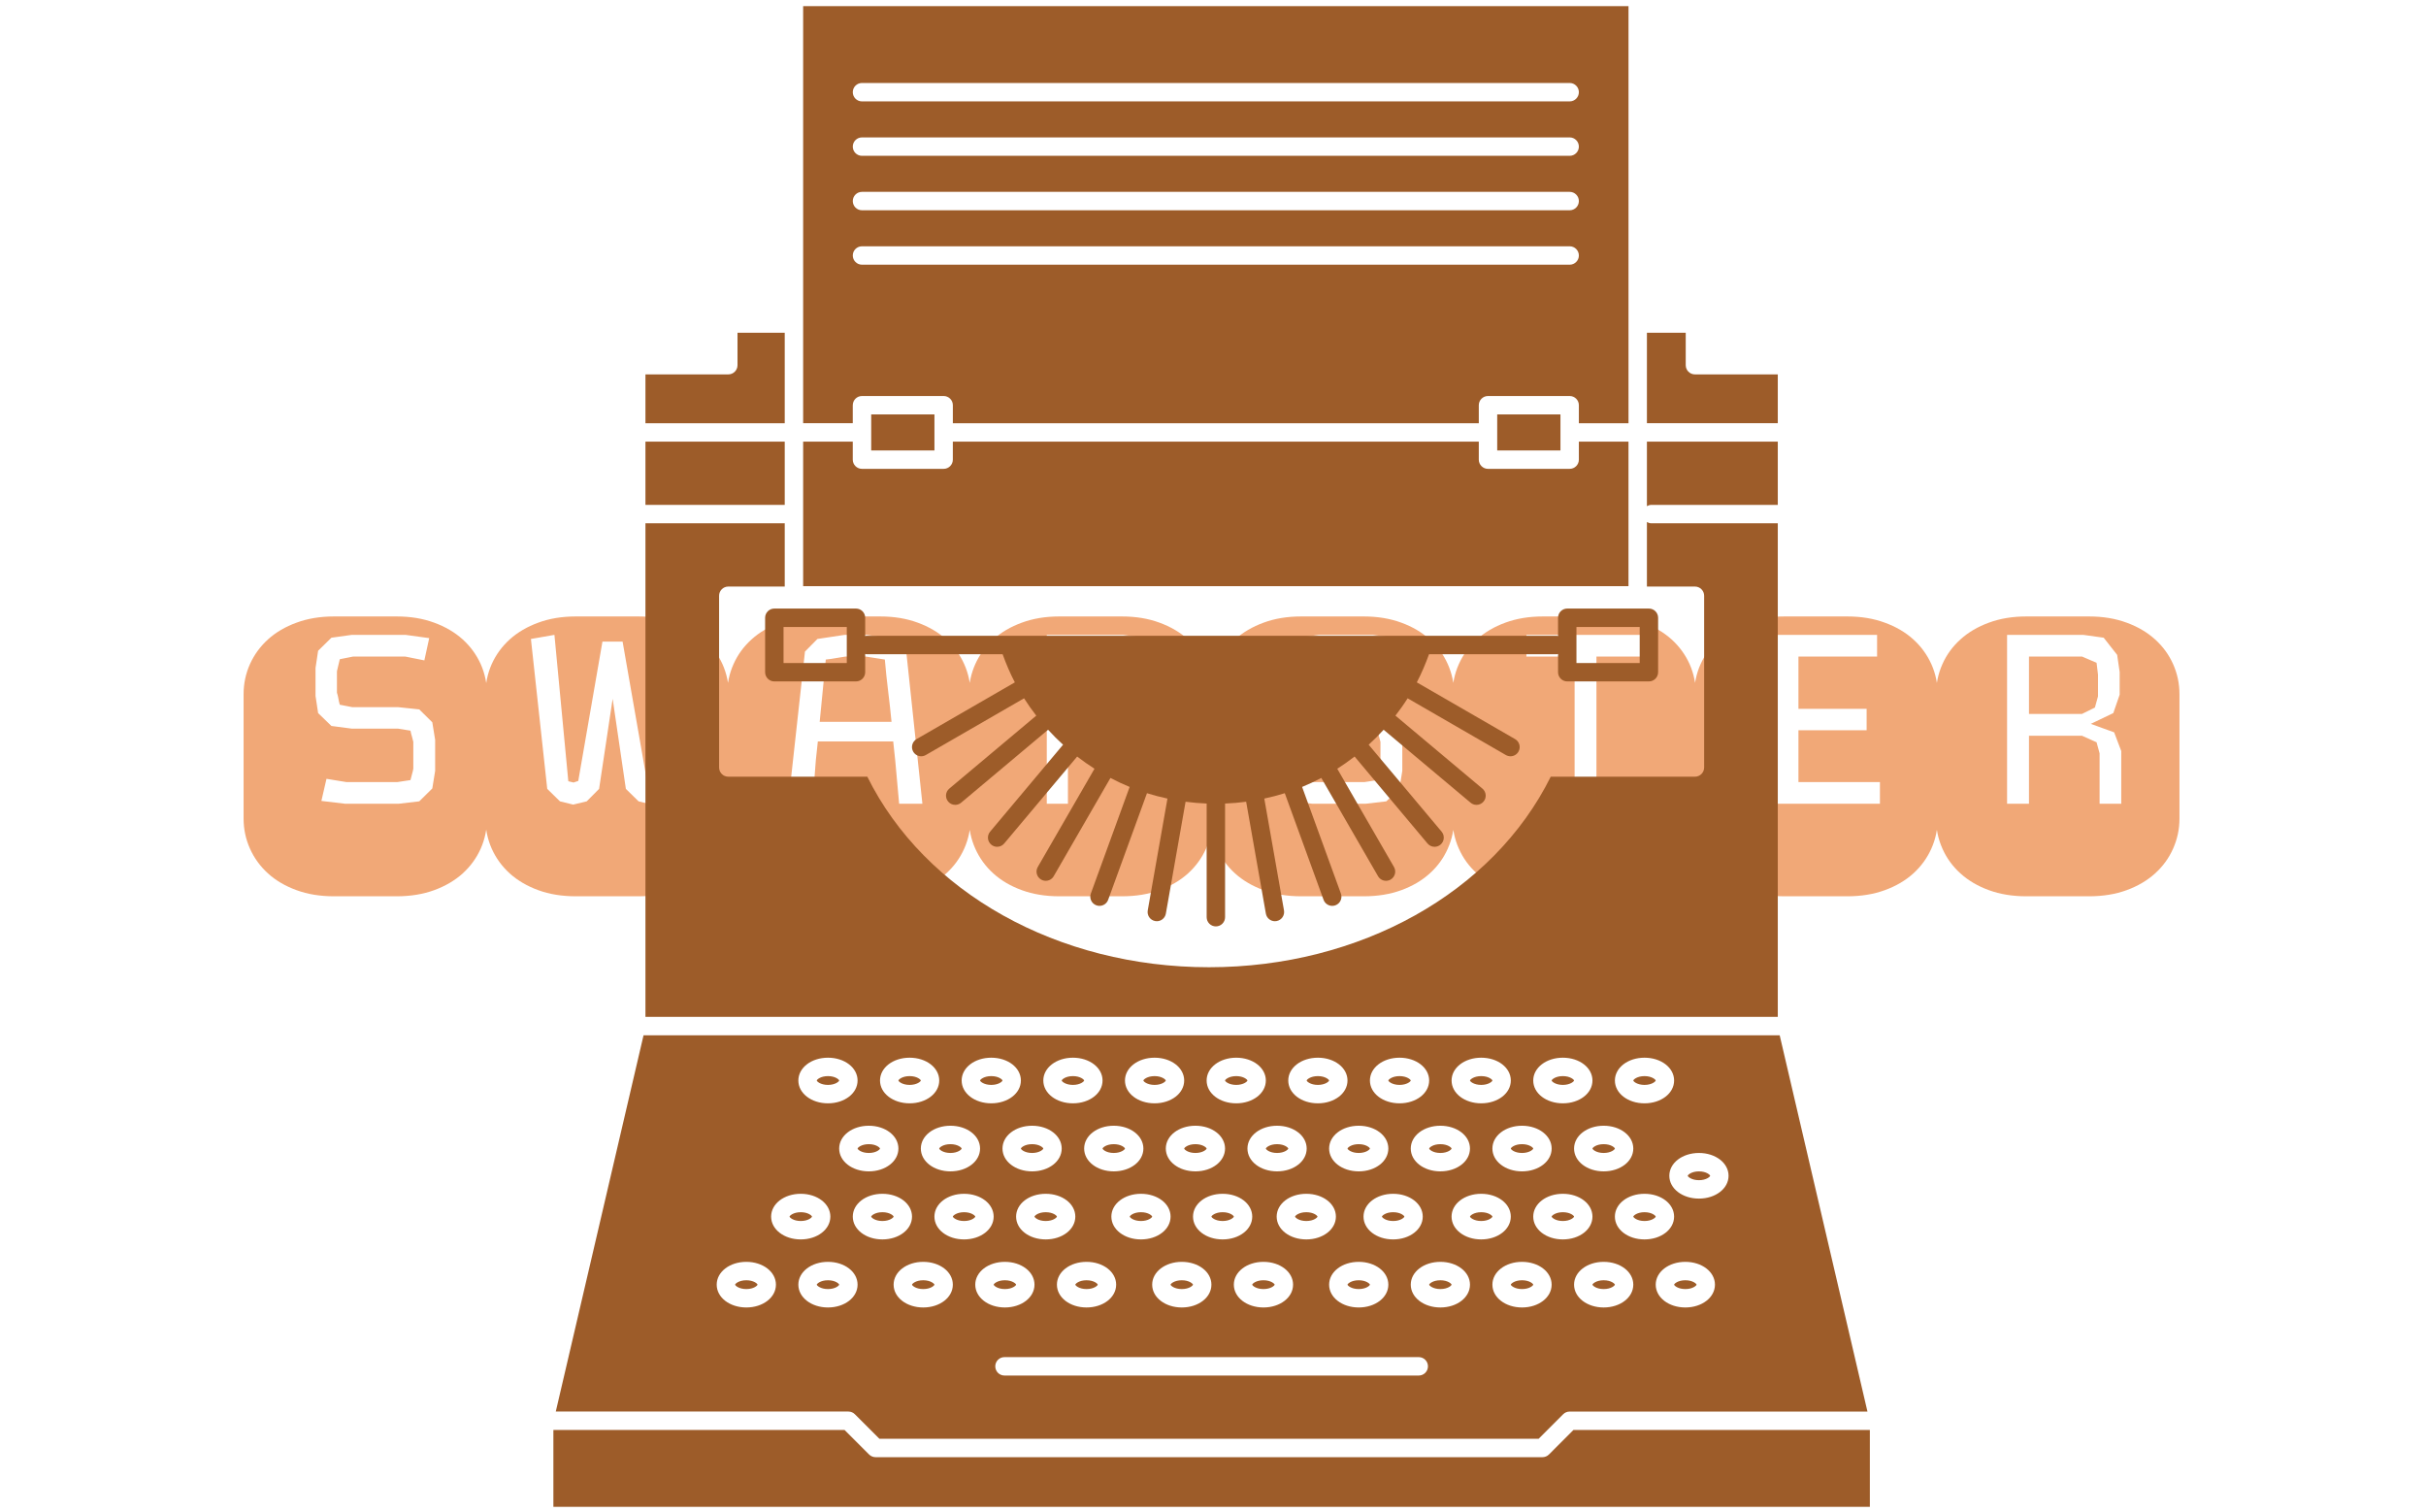 <svg xmlns="http://www.w3.org/2000/svg" version="1.1" xmlns:xlink="http://www.w3.org/1999/xlink" xmlns:svgjs="http://svgjs.dev/svgjs" width="1000" height="623" viewBox="0 0 1000 623"><g transform="matrix(1,0,0,1,-0.606,0.252)"><svg viewBox="0 0 396 247" data-background-color="#ffffff" preserveAspectRatio="xMidYMid meet" height="623" width="1000" xmlns="http://www.w3.org/2000/svg" xmlns:xlink="http://www.w3.org/1999/xlink"><g id="tight-bounds" transform="matrix(1,0,0,1,0.24,-0.1)"><svg viewBox="0 0 395.52 247.2" height="247.2" width="395.52"><g><svg></svg></g><g><svg viewBox="0 0 395.52 247.2" height="247.2" width="395.52"><g transform="matrix(1,0,0,1,39.552,100.737)"><svg viewBox="0 0 316.416 45.727" height="45.727" width="316.416"><g><svg viewBox="0 0 316.416 45.727" height="45.727" width="316.416"><g><svg viewBox="0 0 316.416 45.727" height="45.727" width="316.416"><g><svg viewBox="0 0 316.416 45.727" height="45.727" width="316.416"><g id="textblocktransform"><svg viewBox="0 0 316.416 45.727" height="45.727" width="316.416" id="textblock"><g><svg viewBox="0 0 316.416 45.727" height="45.727" width="316.416"><g transform="matrix(1,0,0,1,0,0)"><svg width="316.416" viewBox="-0.1 -33.45 231.43 33.45" height="45.727" data-palette-color="#f1a877"><path d="M10.69-33.45L18.21-33.45Q20.68-33.45 22.68-32.71 24.68-31.98 26.09-30.71 27.49-29.44 28.25-27.75 29-26.05 29-24.15L29-24.15 29-9.3Q29-7.4 28.25-5.7 27.49-4 26.09-2.73 24.68-1.46 22.68-0.73 20.68 0 18.21 0L18.21 0 10.69 0Q8.23 0 6.23-0.73 4.22-1.46 2.82-2.73 1.42-4 0.66-5.7-0.1-7.4-0.1-9.3L-0.1-9.3-0.1-24.15Q-0.1-26.05 0.66-27.75 1.42-29.44 2.82-30.71 4.22-31.98 6.23-32.71 8.23-33.45 10.69-33.45L10.69-33.45ZM22.8-14.99L22.8-18.7 22.46-20.8 20.9-22.34 18.36-22.61 12.89-22.61 11.4-22.9Q11.28-23.32 11.23-23.65 11.18-23.97 11.06-24.34L11.06-24.34 11.06-26.9 11.4-28.34 13.01-28.66 19.21-28.66 21.51-28.2 22.09-30.86 19.26-31.25 12.84-31.25 10.4-30.91 8.81-29.35 8.5-27.29 8.5-23.95 8.81-21.9 10.4-20.36 12.84-20.04 18.36-20.04 19.85-19.8Q19.92-19.43 20.02-19.12 20.12-18.8 20.19-18.46L20.19-18.46 20.19-15.26Q20.14-14.94 20.03-14.58 19.92-14.21 19.85-13.89L19.85-13.89 18.26-13.65 12.21-13.65 9.81-14.04 9.2-11.4 12.06-11.06 18.41-11.06 20.9-11.35 22.46-12.89 22.8-14.99ZM48.12-13.79L45.21-30.44 42.8-30.44 39.91-13.79 39.35-13.6 38.72-13.75 37.06-31.25 34.25-30.76 36.2-12.84 37.72-11.35 39.3-10.96 40.92-11.35 42.4-12.84 44.02-23.61 45.6-12.84 47.12-11.35 48.7-10.96 50.31-11.35 51.8-12.84 53.76-30.76 50.95-31.25 49.31-13.75 48.65-13.6 48.12-13.79ZM47.12 0L39.6 0Q37.13 0 35.13-0.73 33.13-1.46 31.72-2.73 30.32-4 29.56-5.7 28.81-7.4 28.81-9.3L28.81-9.3 28.81-24.15Q28.81-26.05 29.56-27.75 30.32-29.44 31.72-30.71 33.13-31.98 35.13-32.71 37.13-33.45 39.6-33.45L39.6-33.45 47.12-33.45Q49.58-33.45 51.58-32.71 53.59-31.98 54.99-30.71 56.39-29.44 57.15-27.75 57.91-26.05 57.91-24.15L57.91-24.15 57.91-9.3Q57.91-7.4 57.15-5.7 56.39-4 54.99-2.73 53.59-1.46 51.58-0.73 49.58 0 47.12 0L47.12 0ZM68.5-33.45L76.02-33.45Q78.49-33.45 80.49-32.71 82.49-31.98 83.89-30.71 85.3-29.44 86.05-27.75 86.81-26.05 86.81-24.15L86.81-24.15 86.81-9.3Q86.81-7.4 86.05-5.7 85.3-4 83.89-2.73 82.49-1.46 80.49-0.73 78.49 0 76.02 0L76.02 0 68.5 0Q66.04 0 64.03-0.73 62.03-1.46 60.63-2.73 59.22-4 58.47-5.7 57.71-7.4 57.71-9.3L57.71-9.3 57.71-24.15Q57.71-26.05 58.47-27.75 59.22-29.44 60.63-30.71 62.03-31.98 64.03-32.71 66.04-33.45 68.5-33.45L68.5-33.45ZM77.8-16.26L78.27-11.06 81.05-11.06 79.12-29.25 77.61-30.76 74.36-31.25 71.75-31.25 68.5-30.76 67.01-29.25 65.01-11.06 67.91-11.06 68.31-16.26 68.55-18.51 77.56-18.51 77.8-16.26ZM74.26-28.66L76.56-28.3Q76.73-26.32 76.95-24.56 77.17-22.8 77.36-20.85L77.36-20.85 68.77-20.85 69.5-28.3Q70.19-28.37 70.69-28.47 71.19-28.56 71.87-28.66L71.87-28.66 74.26-28.66ZM97.4-33.45L104.92-33.45Q107.39-33.45 109.39-32.71 111.39-31.98 112.8-30.71 114.2-29.44 114.96-27.75 115.72-26.05 115.72-24.15L115.72-24.15 115.72-9.3Q115.72-7.4 114.96-5.7 114.2-4 112.8-2.73 111.39-1.46 109.39-0.73 107.39 0 104.92 0L104.92 0 97.4 0Q94.94 0 92.94-0.73 90.93-1.46 89.53-2.73 88.13-4 87.37-5.7 86.61-7.4 86.61-9.3L86.61-9.3 86.61-24.15Q86.61-26.05 87.37-27.75 88.13-29.44 89.53-30.71 90.93-31.98 92.94-32.71 94.94-33.45 97.4-33.45L97.4-33.45ZM109.42-22.19L109.42-27.29 109.07-29.35 107.51-30.91 105.02-31.25 95.92-31.25 95.92-11.06 98.45-11.06 98.45-18.26 105.02-18.26 107.51-18.55 109.07-20.09 109.42-22.19ZM106.8-22.46L106.46-21.09 104.88-20.85 98.45-20.85 98.45-28.66 104.88-28.66 106.56-28.39 106.8-26.95 106.8-22.46ZM126.31-33.45L133.83-33.45Q136.29-33.45 138.3-32.71 140.3-31.98 141.7-30.71 143.11-29.44 143.86-27.75 144.62-26.05 144.62-24.15L144.62-24.15 144.62-9.3Q144.62-7.4 143.86-5.7 143.11-4 141.7-2.73 140.3-1.46 138.3-0.73 136.29 0 133.83 0L133.83 0 126.31 0Q123.84 0 121.84-0.73 119.84-1.46 118.43-2.73 117.03-4 116.27-5.7 115.52-7.4 115.52-9.3L115.52-9.3 115.52-24.15Q115.52-26.05 116.27-27.75 117.03-29.44 118.43-30.71 119.84-31.98 121.84-32.71 123.84-33.45 126.31-33.45L126.31-33.45ZM138.42-14.99L138.42-18.7 138.08-20.8 136.51-22.34 133.97-22.61 128.51-22.61 127.02-22.9Q126.89-23.32 126.85-23.65 126.8-23.97 126.67-24.34L126.67-24.34 126.67-26.9 127.02-28.34 128.63-28.66 134.83-28.66 137.12-28.2 137.71-30.86 134.88-31.25 128.46-31.25 126.02-30.91 124.43-29.35 124.11-27.29 124.11-23.95 124.43-21.9 126.02-20.36 128.46-20.04 133.97-20.04 135.46-19.8Q135.54-19.43 135.63-19.12 135.73-18.8 135.81-18.46L135.81-18.46 135.81-15.26Q135.76-14.94 135.65-14.58 135.54-14.21 135.46-13.89L135.46-13.89 133.88-13.65 127.82-13.65 125.43-14.04 124.82-11.4 127.68-11.06 134.02-11.06 136.51-11.35 138.08-12.89 138.42-14.99ZM167.37-28.66L167.37-31.25 153.26-31.25 153.26-28.66 159.02-28.66 159.02-11.06 161.63-11.06 161.63-28.66 167.37-28.66ZM155.21-33.45L162.73-33.45Q165.2-33.45 167.2-32.71 169.2-31.98 170.61-30.71 172.01-29.44 172.77-27.75 173.52-26.05 173.52-24.15L173.52-24.15 173.52-9.3Q173.52-7.4 172.77-5.7 172.01-4 170.61-2.73 169.2-1.46 167.2-0.73 165.2 0 162.73 0L162.73 0 155.21 0Q152.75 0 150.74-0.73 148.74-1.46 147.34-2.73 145.93-4 145.18-5.7 144.42-7.4 144.42-9.3L144.42-9.3 144.42-24.15Q144.42-26.05 145.18-27.75 145.93-29.44 147.34-30.71 148.74-31.98 150.74-32.71 152.75-33.45 155.21-33.45L155.21-33.45ZM195.52-11.06L195.52-13.65 185.78-13.65 185.78-19.85 193.93-19.85 193.93-22.41 185.78-22.41 185.78-28.66 195.18-28.66 195.18-31.25 183.24-31.25 183.24-11.06 195.52-11.06ZM184.12-33.45L191.64-33.45Q194.1-33.45 196.1-32.71 198.11-31.98 199.51-30.71 200.91-29.44 201.67-27.75 202.43-26.05 202.43-24.15L202.43-24.15 202.43-9.3Q202.43-7.4 201.67-5.7 200.91-4 199.51-2.73 198.11-1.46 196.1-0.73 194.1 0 191.64 0L191.64 0 184.12 0Q181.65 0 179.65-0.73 177.65-1.46 176.24-2.73 174.84-4 174.08-5.7 173.32-7.4 173.32-9.3L173.32-9.3 173.32-24.15Q173.32-26.05 174.08-27.75 174.84-29.44 176.24-30.71 177.65-31.98 179.65-32.71 181.65-33.45 184.12-33.45L184.12-33.45ZM213.02-33.45L220.54-33.45Q223-33.45 225.01-32.71 227.01-31.98 228.41-30.71 229.82-29.44 230.57-27.75 231.33-26.05 231.33-24.15L231.33-24.15 231.33-9.3Q231.33-7.4 230.57-5.7 229.82-4 228.41-2.73 227.01-1.46 225.01-0.73 223 0 220.54 0L220.54 0 213.02 0Q210.55 0 208.55-0.73 206.55-1.46 205.15-2.73 203.74-4 202.99-5.7 202.23-7.4 202.23-9.3L202.23-9.3 202.23-24.15Q202.23-26.05 202.99-27.75 203.74-29.44 205.15-30.71 206.55-31.98 208.55-32.71 210.55-33.45 213.02-33.45L213.02-33.45ZM221.42-18.41L221.78-17.09 221.78-11.06 224.37-11.06 224.37-17.36 223.52-19.6 220.73-20.61 223.42-21.9 224.18-24.1 224.18-26.81 223.88-28.86 222.27-30.91 219.83-31.25 210.72-31.25 210.72-11.06 213.34-11.06 213.34-19.19 219.68-19.19 221.42-18.41ZM213.34-28.66L219.68-28.66 221.42-27.91 221.59-26.49 221.59-23.9 221.22-22.56 219.68-21.8 213.34-21.8 213.34-28.66Z" opacity="1" transform="matrix(1,0,0,1,0,0)" fill="#f1a877" class="undefined-text-0" data-fill-palette-color="primary" id="text-0"></path></svg></g></svg></g></svg></g></svg></g></svg></g></svg></g></svg></g><g mask="url(#b6cd4f00-0292-4c94-a718-ac424d66bc9a)"><g transform="matrix(3.009, 0, 0, 3.009, 90.203, 1)"><svg xmlns="http://www.w3.org/2000/svg" xmlns:xlink="http://www.w3.org/1999/xlink" version="1.1" x="0" y="0" viewBox="15.5 10.5 71.5 81.5" style="enable-background:new 0 0 100 100;" xml:space="preserve" height="81.5" width="71.5" class="icon-none" data-fill-palette-color="accent" id="none"><path d="M69.571 89.158c-0.094 0.094-0.221 0.146-0.354 0.146H33c-0.133 0-0.26-0.053-0.354-0.146l-1.332-1.332H15.5V92H87v-4.174H70.902L69.571 89.158z" fill="#9d5c29" data-fill-palette-color="accent"></path><path d="M82 37.587v-3.435h-7.108v3.504c0.072-0.04 0.151-0.069 0.239-0.069H82z" fill="#9d5c29" data-fill-palette-color="accent"></path><path d="M28.065 28.239H25.5V30c0 0.276-0.224 0.5-0.5 0.5h-4.5v2.652h7.565V28.239z" fill="#9d5c29" data-fill-palette-color="accent"></path><rect x="20.5" y="34.152" width="7.565" height="3.435" fill="#9d5c29" data-fill-palette-color="accent"></rect><path d="M82 38.587h-6.869c-0.088 0-0.167-0.029-0.239-0.069v3.504H77.5c0.276 0 0.5 0.224 0.5 0.5v9.326c0 0.276-0.224 0.5-0.5 0.5h-7.832c-3.121 6.297-10.365 10.348-18.56 10.348S35.67 58.645 32.55 52.348H25c-0.276 0-0.5-0.224-0.5-0.5v-9.326c0-0.276 0.224-0.5 0.5-0.5h3.065v-3.435H20.5v26.804H82V38.587z" fill="#9d5c29" data-fill-palette-color="accent"></path><path d="M31.875 86.973l1.332 1.332h35.804l1.331-1.332c0.094-0.094 0.221-0.146 0.354-0.146H86.87l-4.767-20.435H20.397L15.63 86.826h15.892C31.654 86.826 31.781 86.879 31.875 86.973zM31.761 76.239c0-0.695 0.706-1.239 1.608-1.239s1.609 0.544 1.609 1.239-0.707 1.239-1.609 1.239S31.761 76.934 31.761 76.239zM35.587 81.174c-0.902 0-1.608-0.544-1.608-1.239s0.706-1.239 1.608-1.239 1.608 0.544 1.608 1.239S36.489 81.174 35.587 81.174zM36.195 76.239c0-0.695 0.707-1.239 1.609-1.239s1.608 0.544 1.608 1.239-0.706 1.239-1.608 1.239S36.195 76.934 36.195 76.239zM38.413 79.935c0-0.695 0.706-1.239 1.608-1.239s1.609 0.544 1.609 1.239-0.707 1.239-1.609 1.239S38.413 80.629 38.413 79.935zM60.848 79.935c0 0.695-0.706 1.239-1.608 1.239s-1.608-0.544-1.608-1.239 0.706-1.239 1.608-1.239S60.848 79.24 60.848 79.935zM59.5 76.239c0-0.695 0.706-1.239 1.608-1.239s1.609 0.544 1.609 1.239-0.707 1.239-1.609 1.239S59.5 76.934 59.5 76.239zM56.392 77.478c-0.902 0-1.609-0.544-1.609-1.239S55.489 75 56.392 75 58 75.544 58 76.239 57.294 77.478 56.392 77.478zM55.674 79.935c0 0.695-0.706 1.239-1.608 1.239s-1.609-0.544-1.609-1.239 0.707-1.239 1.609-1.239S55.674 79.24 55.674 79.935zM51.848 77.478c-0.902 0-1.608-0.544-1.608-1.239S50.945 75 51.848 75s1.608 0.544 1.608 1.239S52.75 77.478 51.848 77.478zM51.239 79.935c0 0.695-0.706 1.239-1.608 1.239s-1.609-0.544-1.609-1.239 0.707-1.239 1.609-1.239S51.239 79.24 51.239 79.935zM47.413 77.478c-0.902 0-1.608-0.544-1.608-1.239S46.511 75 47.413 75s1.608 0.544 1.608 1.239S48.315 77.478 47.413 77.478zM46.065 79.935c0 0.695-0.707 1.239-1.609 1.239s-1.608-0.544-1.608-1.239 0.706-1.239 1.608-1.239S46.065 79.24 46.065 79.935zM42.239 77.478c-0.902 0-1.608-0.544-1.608-1.239S41.337 75 42.239 75s1.608 0.544 1.608 1.239S43.142 77.478 42.239 77.478zM62.5 84.87H40c-0.276 0-0.5-0.224-0.5-0.5s0.224-0.5 0.5-0.5h22.5c0.276 0 0.5 0.224 0.5 0.5S62.776 84.87 62.5 84.87zM63.674 81.174c-0.902 0-1.608-0.544-1.608-1.239s0.706-1.239 1.608-1.239 1.608 0.544 1.608 1.239S64.576 81.174 63.674 81.174zM64.282 76.239c0-0.695 0.707-1.239 1.609-1.239s1.608 0.544 1.608 1.239-0.706 1.239-1.608 1.239S64.282 76.934 64.282 76.239zM68.108 81.174c-0.902 0-1.608-0.544-1.608-1.239s0.706-1.239 1.608-1.239 1.609 0.544 1.609 1.239S69.011 81.174 68.108 81.174zM70.326 77.478c-0.902 0-1.608-0.544-1.608-1.239S69.424 75 70.326 75s1.608 0.544 1.608 1.239S71.229 77.478 70.326 77.478zM72.544 81.174c-0.902 0-1.609-0.544-1.609-1.239s0.707-1.239 1.609-1.239 1.608 0.544 1.608 1.239S73.446 81.174 72.544 81.174zM73.152 76.239c0-0.695 0.706-1.239 1.608-1.239s1.608 0.544 1.608 1.239-0.706 1.239-1.608 1.239S73.152 76.934 73.152 76.239zM76.979 81.174c-0.902 0-1.609-0.544-1.609-1.239s0.707-1.239 1.609-1.239 1.608 0.544 1.608 1.239S77.881 81.174 76.979 81.174zM77.718 72.783c0.902 0 1.608 0.544 1.608 1.239s-0.706 1.239-1.608 1.239-1.609-0.544-1.609-1.239S76.815 72.783 77.718 72.783zM74.761 67.609c0.902 0 1.608 0.544 1.608 1.239s-0.706 1.239-1.608 1.239-1.608-0.544-1.608-1.239S73.858 67.609 74.761 67.609zM74.152 72.543c0 0.695-0.706 1.239-1.608 1.239s-1.609-0.544-1.609-1.239 0.707-1.239 1.609-1.239S74.152 71.849 74.152 72.543zM70.326 67.609c0.902 0 1.608 0.544 1.608 1.239s-0.706 1.239-1.608 1.239-1.608-0.544-1.608-1.239S69.424 67.609 70.326 67.609zM69.718 72.543c0 0.695-0.707 1.239-1.609 1.239S66.5 73.238 66.5 72.543s0.706-1.239 1.608-1.239S69.718 71.849 69.718 72.543zM65.892 67.609c0.902 0 1.608 0.544 1.608 1.239s-0.706 1.239-1.608 1.239-1.609-0.544-1.609-1.239S64.989 67.609 65.892 67.609zM65.282 72.543c0 0.695-0.706 1.239-1.608 1.239s-1.608-0.544-1.608-1.239 0.706-1.239 1.608-1.239S65.282 71.849 65.282 72.543zM61.456 67.609c0.902 0 1.609 0.544 1.609 1.239s-0.707 1.239-1.609 1.239-1.608-0.544-1.608-1.239S60.554 67.609 61.456 67.609zM60.848 72.543c0 0.695-0.706 1.239-1.608 1.239s-1.608-0.544-1.608-1.239 0.706-1.239 1.608-1.239S60.848 71.849 60.848 72.543zM57.021 67.609c0.902 0 1.609 0.544 1.609 1.239s-0.707 1.239-1.609 1.239-1.608-0.544-1.608-1.239S56.119 67.609 57.021 67.609zM56.413 72.543c0 0.695-0.706 1.239-1.608 1.239s-1.609-0.544-1.609-1.239 0.707-1.239 1.609-1.239S56.413 71.849 56.413 72.543zM52.587 67.609c0.902 0 1.608 0.544 1.608 1.239s-0.706 1.239-1.608 1.239-1.608-0.544-1.608-1.239S51.685 67.609 52.587 67.609zM51.979 72.543c0 0.695-0.707 1.239-1.609 1.239s-1.608-0.544-1.608-1.239 0.706-1.239 1.608-1.239S51.979 71.849 51.979 72.543zM48.152 67.609c0.902 0 1.608 0.544 1.608 1.239s-0.706 1.239-1.608 1.239-1.608-0.544-1.608-1.239S47.25 67.609 48.152 67.609zM47.544 72.543c0 0.695-0.707 1.239-1.609 1.239s-1.608-0.544-1.608-1.239 0.706-1.239 1.608-1.239S47.544 71.849 47.544 72.543zM43.718 67.609c0.902 0 1.608 0.544 1.608 1.239s-0.706 1.239-1.608 1.239-1.609-0.544-1.609-1.239S42.815 67.609 43.718 67.609zM43.108 72.543c0 0.695-0.706 1.239-1.608 1.239s-1.608-0.544-1.608-1.239 0.706-1.239 1.608-1.239S43.108 71.849 43.108 72.543zM39.282 67.609c0.902 0 1.609 0.544 1.609 1.239s-0.707 1.239-1.609 1.239-1.608-0.544-1.608-1.239S38.38 67.609 39.282 67.609zM38.674 72.543c0 0.695-0.706 1.239-1.608 1.239s-1.609-0.544-1.609-1.239 0.707-1.239 1.609-1.239S38.674 71.849 38.674 72.543zM34.848 67.609c0.902 0 1.608 0.544 1.608 1.239s-0.706 1.239-1.608 1.239-1.608-0.544-1.608-1.239S33.945 67.609 34.848 67.609zM34.239 72.543c0 0.695-0.706 1.239-1.608 1.239s-1.609-0.544-1.609-1.239 0.707-1.239 1.609-1.239S34.239 71.849 34.239 72.543zM30.413 67.609c0.902 0 1.608 0.544 1.608 1.239s-0.706 1.239-1.608 1.239-1.608-0.544-1.608-1.239S29.511 67.609 30.413 67.609zM25.979 81.174c-0.902 0-1.609-0.544-1.609-1.239s0.707-1.239 1.609-1.239 1.608 0.544 1.608 1.239S26.881 81.174 25.979 81.174zM27.326 76.239c0-0.695 0.706-1.239 1.608-1.239s1.609 0.544 1.609 1.239-0.707 1.239-1.609 1.239S27.326 76.934 27.326 76.239zM28.805 79.935c0-0.695 0.706-1.239 1.608-1.239s1.608 0.544 1.608 1.239-0.706 1.239-1.608 1.239S28.805 80.629 28.805 79.935z" fill="#9d5c29" data-fill-palette-color="accent"></path><path d="M82 30.5h-4.5c-0.276 0-0.5-0.224-0.5-0.5v-1.761h-2.108v4.913H82V30.5z" fill="#9d5c29" data-fill-palette-color="accent"></path><path d="M30.413 69.087c0.405 0 0.608-0.193 0.608-0.239 0-0.045-0.203-0.239-0.608-0.239s-0.608 0.193-0.608 0.239C29.805 68.894 30.008 69.087 30.413 69.087z" fill="#9d5c29" data-fill-palette-color="accent"></path><path d="M34.848 69.087c0.405 0 0.608-0.193 0.608-0.239 0-0.045-0.203-0.239-0.608-0.239s-0.608 0.193-0.608 0.239C34.239 68.894 34.442 69.087 34.848 69.087z" fill="#9d5c29" data-fill-palette-color="accent"></path><path d="M39.282 69.087c0.406 0 0.609-0.193 0.609-0.239 0-0.045-0.203-0.239-0.609-0.239-0.405 0-0.608 0.193-0.608 0.239C38.674 68.894 38.877 69.087 39.282 69.087z" fill="#9d5c29" data-fill-palette-color="accent"></path><path d="M43.718 69.087c0.405 0 0.608-0.193 0.608-0.239 0-0.045-0.203-0.239-0.608-0.239-0.406 0-0.609 0.193-0.609 0.239C43.108 68.894 43.312 69.087 43.718 69.087z" fill="#9d5c29" data-fill-palette-color="accent"></path><path d="M48.152 69.087c0.405 0 0.608-0.193 0.608-0.239 0-0.045-0.203-0.239-0.608-0.239s-0.608 0.193-0.608 0.239C47.544 68.894 47.747 69.087 48.152 69.087z" fill="#9d5c29" data-fill-palette-color="accent"></path><path d="M52.587 69.087c0.405 0 0.608-0.193 0.608-0.239 0-0.045-0.203-0.239-0.608-0.239s-0.608 0.193-0.608 0.239C51.979 68.894 52.182 69.087 52.587 69.087z" fill="#9d5c29" data-fill-palette-color="accent"></path><path d="M57.021 69.087c0.406 0 0.609-0.193 0.609-0.239 0-0.045-0.203-0.239-0.609-0.239-0.405 0-0.608 0.193-0.608 0.239C56.413 68.894 56.616 69.087 57.021 69.087z" fill="#9d5c29" data-fill-palette-color="accent"></path><path d="M61.456 69.087c0.406 0 0.609-0.193 0.609-0.239 0-0.045-0.203-0.239-0.609-0.239-0.405 0-0.608 0.193-0.608 0.239C60.848 68.894 61.051 69.087 61.456 69.087z" fill="#9d5c29" data-fill-palette-color="accent"></path><path d="M65.892 69.087c0.405 0 0.608-0.193 0.608-0.239 0-0.045-0.203-0.239-0.608-0.239-0.406 0-0.609 0.193-0.609 0.239C65.282 68.894 65.485 69.087 65.892 69.087z" fill="#9d5c29" data-fill-palette-color="accent"></path><path d="M70.326 69.087c0.405 0 0.608-0.193 0.608-0.239 0-0.045-0.203-0.239-0.608-0.239s-0.608 0.193-0.608 0.239C69.718 68.894 69.921 69.087 70.326 69.087z" fill="#9d5c29" data-fill-palette-color="accent"></path><path d="M74.761 69.087c0.405 0 0.608-0.193 0.608-0.239 0-0.045-0.203-0.239-0.608-0.239s-0.608 0.193-0.608 0.239C74.152 68.894 74.355 69.087 74.761 69.087z" fill="#9d5c29" data-fill-palette-color="accent"></path><path d="M72.544 72.783c0.405 0 0.608-0.193 0.608-0.239s-0.203-0.239-0.608-0.239c-0.406 0-0.609 0.193-0.609 0.239S72.138 72.783 72.544 72.783z" fill="#9d5c29" data-fill-palette-color="accent"></path><path d="M68.108 72.783c0.406 0 0.609-0.193 0.609-0.239s-0.203-0.239-0.609-0.239c-0.405 0-0.608 0.193-0.608 0.239S67.703 72.783 68.108 72.783z" fill="#9d5c29" data-fill-palette-color="accent"></path><path d="M63.674 72.783c0.405 0 0.608-0.193 0.608-0.239s-0.203-0.239-0.608-0.239-0.608 0.193-0.608 0.239S63.269 72.783 63.674 72.783z" fill="#9d5c29" data-fill-palette-color="accent"></path><path d="M59.239 72.783c0.405 0 0.608-0.193 0.608-0.239s-0.203-0.239-0.608-0.239-0.608 0.193-0.608 0.239S58.834 72.783 59.239 72.783z" fill="#9d5c29" data-fill-palette-color="accent"></path><path d="M54.805 72.783c0.405 0 0.608-0.193 0.608-0.239s-0.203-0.239-0.608-0.239c-0.406 0-0.609 0.193-0.609 0.239S54.398 72.783 54.805 72.783z" fill="#9d5c29" data-fill-palette-color="accent"></path><path d="M50.369 72.783c0.406 0 0.609-0.193 0.609-0.239s-0.203-0.239-0.609-0.239c-0.405 0-0.608 0.193-0.608 0.239S49.964 72.783 50.369 72.783z" fill="#9d5c29" data-fill-palette-color="accent"></path><path d="M45.935 72.783c0.406 0 0.609-0.193 0.609-0.239s-0.203-0.239-0.609-0.239c-0.405 0-0.608 0.193-0.608 0.239S45.529 72.783 45.935 72.783z" fill="#9d5c29" data-fill-palette-color="accent"></path><path d="M41.5 72.783c0.405 0 0.608-0.193 0.608-0.239s-0.203-0.239-0.608-0.239-0.608 0.193-0.608 0.239S41.095 72.783 41.5 72.783z" fill="#9d5c29" data-fill-palette-color="accent"></path><path d="M37.065 72.783c0.405 0 0.608-0.193 0.608-0.239s-0.203-0.239-0.608-0.239c-0.406 0-0.609 0.193-0.609 0.239S36.659 72.783 37.065 72.783z" fill="#9d5c29" data-fill-palette-color="accent"></path><path d="M32.631 72.783c0.405 0 0.608-0.193 0.608-0.239s-0.203-0.239-0.608-0.239c-0.406 0-0.609 0.193-0.609 0.239S32.225 72.783 32.631 72.783z" fill="#9d5c29" data-fill-palette-color="accent"></path><path d="M70.326 76c-0.405 0-0.608 0.193-0.608 0.239 0 0.045 0.203 0.239 0.608 0.239s0.608-0.193 0.608-0.239C70.935 76.193 70.731 76 70.326 76z" fill="#9d5c29" data-fill-palette-color="accent"></path><path d="M74.761 76c-0.405 0-0.608 0.193-0.608 0.239 0 0.045 0.203 0.239 0.608 0.239s0.608-0.193 0.608-0.239C75.369 76.193 75.166 76 74.761 76z" fill="#9d5c29" data-fill-palette-color="accent"></path><path d="M77.718 74.261c0.405 0 0.608-0.193 0.608-0.239 0-0.046-0.203-0.239-0.608-0.239-0.406 0-0.609 0.193-0.609 0.239C77.108 74.067 77.312 74.261 77.718 74.261z" fill="#9d5c29" data-fill-palette-color="accent"></path><path d="M76.979 79.696c-0.406 0-0.609 0.193-0.609 0.239 0 0.046 0.203 0.239 0.609 0.239 0.405 0 0.608-0.193 0.608-0.239C77.587 79.889 77.384 79.696 76.979 79.696z" fill="#9d5c29" data-fill-palette-color="accent"></path><path d="M72.544 79.696c-0.406 0-0.609 0.193-0.609 0.239 0 0.046 0.203 0.239 0.609 0.239 0.405 0 0.608-0.193 0.608-0.239C73.152 79.889 72.949 79.696 72.544 79.696z" fill="#9d5c29" data-fill-palette-color="accent"></path><path d="M68.108 79.696c-0.405 0-0.608 0.193-0.608 0.239 0 0.046 0.203 0.239 0.608 0.239 0.406 0 0.609-0.193 0.609-0.239C68.718 79.889 68.515 79.696 68.108 79.696z" fill="#9d5c29" data-fill-palette-color="accent"></path><path d="M63.674 79.696c-0.405 0-0.608 0.193-0.608 0.239 0 0.046 0.203 0.239 0.608 0.239s0.608-0.193 0.608-0.239C64.282 79.889 64.079 79.696 63.674 79.696z" fill="#9d5c29" data-fill-palette-color="accent"></path><path d="M58.631 79.935c0 0.046 0.203 0.239 0.608 0.239s0.608-0.193 0.608-0.239c0-0.045-0.203-0.239-0.608-0.239S58.631 79.889 58.631 79.935z" fill="#9d5c29" data-fill-palette-color="accent"></path><path d="M53.456 79.935c0 0.046 0.203 0.239 0.609 0.239 0.405 0 0.608-0.193 0.608-0.239 0-0.045-0.203-0.239-0.608-0.239C53.659 79.696 53.456 79.889 53.456 79.935z" fill="#9d5c29" data-fill-palette-color="accent"></path><path d="M49.021 79.935c0 0.046 0.203 0.239 0.609 0.239 0.405 0 0.608-0.193 0.608-0.239 0-0.045-0.203-0.239-0.608-0.239C49.225 79.696 49.021 79.889 49.021 79.935z" fill="#9d5c29" data-fill-palette-color="accent"></path><path d="M44.456 79.696c-0.405 0-0.608 0.193-0.608 0.239 0 0.046 0.203 0.239 0.608 0.239 0.406 0 0.609-0.193 0.609-0.239C45.065 79.889 44.862 79.696 44.456 79.696z" fill="#9d5c29" data-fill-palette-color="accent"></path><path d="M40.631 79.935c0-0.045-0.203-0.239-0.609-0.239-0.405 0-0.608 0.193-0.608 0.239 0 0.046 0.203 0.239 0.608 0.239C40.428 80.174 40.631 79.98 40.631 79.935z" fill="#9d5c29" data-fill-palette-color="accent"></path><path d="M35.587 79.696c-0.405 0-0.608 0.193-0.608 0.239 0 0.046 0.203 0.239 0.608 0.239s0.608-0.193 0.608-0.239C36.195 79.889 35.992 79.696 35.587 79.696z" fill="#9d5c29" data-fill-palette-color="accent"></path><path d="M30.413 79.696c-0.405 0-0.608 0.193-0.608 0.239 0 0.046 0.203 0.239 0.608 0.239s0.608-0.193 0.608-0.239C31.021 79.889 30.818 79.696 30.413 79.696z" fill="#9d5c29" data-fill-palette-color="accent"></path><path d="M25.979 79.696c-0.406 0-0.609 0.193-0.609 0.239 0 0.046 0.203 0.239 0.609 0.239 0.405 0 0.608-0.193 0.608-0.239C26.587 79.889 26.384 79.696 25.979 79.696z" fill="#9d5c29" data-fill-palette-color="accent"></path><path d="M65.892 76c-0.406 0-0.609 0.193-0.609 0.239 0 0.045 0.203 0.239 0.609 0.239 0.405 0 0.608-0.193 0.608-0.239C66.5 76.193 66.297 76 65.892 76z" fill="#9d5c29" data-fill-palette-color="accent"></path><path d="M61.718 76.239c0-0.046-0.203-0.239-0.609-0.239-0.405 0-0.608 0.193-0.608 0.239 0 0.045 0.203 0.239 0.608 0.239C61.515 76.478 61.718 76.285 61.718 76.239z" fill="#9d5c29" data-fill-palette-color="accent"></path><path d="M56.392 76c-0.406 0-0.609 0.193-0.609 0.239 0 0.045 0.203 0.239 0.609 0.239 0.405 0 0.608-0.193 0.608-0.239C57 76.193 56.797 76 56.392 76z" fill="#9d5c29" data-fill-palette-color="accent"></path><path d="M51.848 76c-0.405 0-0.608 0.193-0.608 0.239 0 0.045 0.203 0.239 0.608 0.239s0.608-0.193 0.608-0.239C52.456 76.193 52.253 76 51.848 76z" fill="#9d5c29" data-fill-palette-color="accent"></path><path d="M47.413 76c-0.405 0-0.608 0.193-0.608 0.239 0 0.045 0.203 0.239 0.608 0.239s0.608-0.193 0.608-0.239C48.021 76.193 47.818 76 47.413 76z" fill="#9d5c29" data-fill-palette-color="accent"></path><path d="M42.239 76c-0.405 0-0.608 0.193-0.608 0.239 0 0.045 0.203 0.239 0.608 0.239s0.608-0.193 0.608-0.239C42.848 76.193 42.645 76 42.239 76z" fill="#9d5c29" data-fill-palette-color="accent"></path><path d="M37.805 76c-0.406 0-0.609 0.193-0.609 0.239 0 0.045 0.203 0.239 0.609 0.239 0.405 0 0.608-0.193 0.608-0.239C38.413 76.193 38.21 76 37.805 76z" fill="#9d5c29" data-fill-palette-color="accent"></path><path d="M33.369 76c-0.405 0-0.608 0.193-0.608 0.239 0 0.045 0.203 0.239 0.608 0.239 0.406 0 0.609-0.193 0.609-0.239C33.979 76.193 33.775 76 33.369 76z" fill="#9d5c29" data-fill-palette-color="accent"></path><path d="M29.544 76.239c0-0.046-0.203-0.239-0.609-0.239-0.405 0-0.608 0.193-0.608 0.239 0 0.045 0.203 0.239 0.608 0.239C29.341 76.478 29.544 76.285 29.544 76.239z" fill="#9d5c29" data-fill-palette-color="accent"></path><path d="M70.565 47.174H75c0.276 0 0.5-0.224 0.5-0.5v-2.957c0-0.276-0.224-0.5-0.5-0.5h-4.435c-0.276 0-0.5 0.224-0.5 0.5v0.992c-0.022-0.003-0.042-0.013-0.065-0.013h-7.288H40.244 32.5c-0.023 0-0.043 0.01-0.065 0.013v-0.992c0-0.276-0.224-0.5-0.5-0.5H27.5c-0.276 0-0.5 0.224-0.5 0.5v2.957c0 0.276 0.224 0.5 0.5 0.5h4.435c0.276 0 0.5-0.224 0.5-0.5v-0.991c0.022 0.003 0.042 0.013 0.065 0.013h7.398c0.191 0.528 0.409 1.041 0.665 1.529l-5.337 3.081c-0.239 0.138-0.321 0.444-0.183 0.683 0.092 0.161 0.261 0.25 0.433 0.25 0.085 0 0.171-0.021 0.25-0.067l5.337-3.081c0.206 0.326 0.429 0.638 0.663 0.941l-4.723 3.963c-0.212 0.177-0.239 0.493-0.062 0.704 0.099 0.118 0.24 0.179 0.383 0.179 0.113 0 0.228-0.039 0.321-0.117l4.723-3.963c0.259 0.285 0.531 0.555 0.814 0.813l-3.963 4.723c-0.178 0.211-0.15 0.527 0.062 0.704 0.094 0.079 0.208 0.117 0.321 0.117 0.143 0 0.284-0.061 0.383-0.179l3.963-4.723c0.304 0.235 0.616 0.457 0.941 0.663l-3.081 5.336c-0.139 0.239-0.057 0.545 0.183 0.683 0.079 0.045 0.165 0.067 0.25 0.067 0.172 0 0.341-0.089 0.433-0.25l3.081-5.336c0.34 0.178 0.687 0.342 1.043 0.488l-2.107 5.788c-0.095 0.259 0.039 0.546 0.299 0.641 0.057 0.021 0.114 0.03 0.171 0.03 0.204 0 0.396-0.126 0.47-0.329l2.108-5.79c0.364 0.116 0.736 0.211 1.113 0.292l-1.071 6.074c-0.048 0.272 0.134 0.531 0.405 0.579 0.029 0.005 0.059 0.008 0.088 0.008 0.237 0 0.448-0.17 0.491-0.413l1.071-6.076c0.377 0.05 0.759 0.082 1.145 0.098v6.172c0 0.276 0.224 0.5 0.5 0.5s0.5-0.224 0.5-0.5v-6.172c0.386-0.016 0.768-0.047 1.145-0.098l1.071 6.076c0.043 0.243 0.254 0.413 0.491 0.413 0.029 0 0.059-0.002 0.088-0.008 0.271-0.048 0.453-0.307 0.405-0.579l-1.07-6.074c0.377-0.082 0.749-0.177 1.113-0.292l2.107 5.79c0.074 0.203 0.266 0.329 0.47 0.329 0.057 0 0.114-0.01 0.171-0.03 0.26-0.094 0.394-0.381 0.299-0.641l-2.106-5.788c0.356-0.146 0.703-0.31 1.043-0.488l3.081 5.336c0.092 0.161 0.261 0.25 0.433 0.25 0.085 0 0.171-0.021 0.25-0.067 0.239-0.138 0.321-0.444 0.183-0.683l-3.081-5.336c0.325-0.205 0.637-0.428 0.941-0.663l3.962 4.723c0.099 0.118 0.24 0.179 0.383 0.179 0.113 0 0.228-0.039 0.321-0.117 0.212-0.177 0.239-0.493 0.062-0.704l-3.963-4.723c0.283-0.258 0.555-0.529 0.813-0.813l4.723 3.963c0.094 0.079 0.208 0.117 0.321 0.117 0.143 0 0.284-0.061 0.383-0.179 0.178-0.211 0.15-0.527-0.062-0.704l-4.724-3.963c0.233-0.303 0.457-0.615 0.662-0.941l5.336 3.081c0.079 0.045 0.165 0.067 0.25 0.067 0.172 0 0.341-0.089 0.433-0.25 0.139-0.239 0.057-0.545-0.183-0.683l-5.337-3.081c0.255-0.488 0.473-1.001 0.664-1.529H70c0.023 0 0.043-0.01 0.065-0.013v0.991C70.065 46.95 70.289 47.174 70.565 47.174zM71.065 44.217H74.5v1.957h-3.435V44.217zM31.435 46.174H28v-1.957h3.435V46.174z" fill="#9d5c29" data-fill-palette-color="accent"></path><path d="M73.892 34.152h-2.696v0.978c0 0.276-0.224 0.5-0.5 0.5h-4.435c-0.276 0-0.5-0.224-0.5-0.5v-0.978H37.195v0.978c0 0.276-0.224 0.5-0.5 0.5h-4.435c-0.276 0-0.5-0.224-0.5-0.5v-0.978h-2.695V42h44.826V34.152z" fill="#9d5c29" data-fill-palette-color="accent"></path><path d="M31.761 32.174c0-0.276 0.224-0.5 0.5-0.5h4.435c0.276 0 0.5 0.224 0.5 0.5v0.979h28.565v-0.979c0-0.276 0.224-0.5 0.5-0.5h4.435c0.276 0 0.5 0.224 0.5 0.5v0.979h2.696V10.5H29.065v22.652h2.695V32.174zM32.261 14.674h38.435c0.276 0 0.5 0.224 0.5 0.5s-0.224 0.5-0.5 0.5H32.261c-0.276 0-0.5-0.224-0.5-0.5S31.984 14.674 32.261 14.674zM32.261 17.63h38.435c0.276 0 0.5 0.224 0.5 0.5s-0.224 0.5-0.5 0.5H32.261c-0.276 0-0.5-0.224-0.5-0.5S31.984 17.63 32.261 17.63zM32.261 20.587h38.435c0.276 0 0.5 0.224 0.5 0.5s-0.224 0.5-0.5 0.5H32.261c-0.276 0-0.5-0.224-0.5-0.5S31.984 20.587 32.261 20.587zM32.261 23.543h38.435c0.276 0 0.5 0.224 0.5 0.5s-0.224 0.5-0.5 0.5H32.261c-0.276 0-0.5-0.224-0.5-0.5S31.984 23.543 32.261 23.543z" fill="#9d5c29" data-fill-palette-color="accent"></path><rect x="32.761" y="32.674" width="3.435" height="1.957" fill="#9d5c29" data-fill-palette-color="accent"></rect><rect x="66.761" y="32.674" width="3.435" height="1.957" fill="#9d5c29" data-fill-palette-color="accent"></rect></svg></g></g></svg></g><defs><mask id="b6cd4f00-0292-4c94-a718-ac424d66bc9a"><rect width="640" height="400" fill="white"></rect><rect width="348.058" height="67.317" fill="black" y="89.942" x="23.731" id="transform-me"></rect></mask></defs></svg><rect width="395.52" height="247.2" fill="none" stroke="none" visibility="hidden"></rect></g></svg></g></svg>